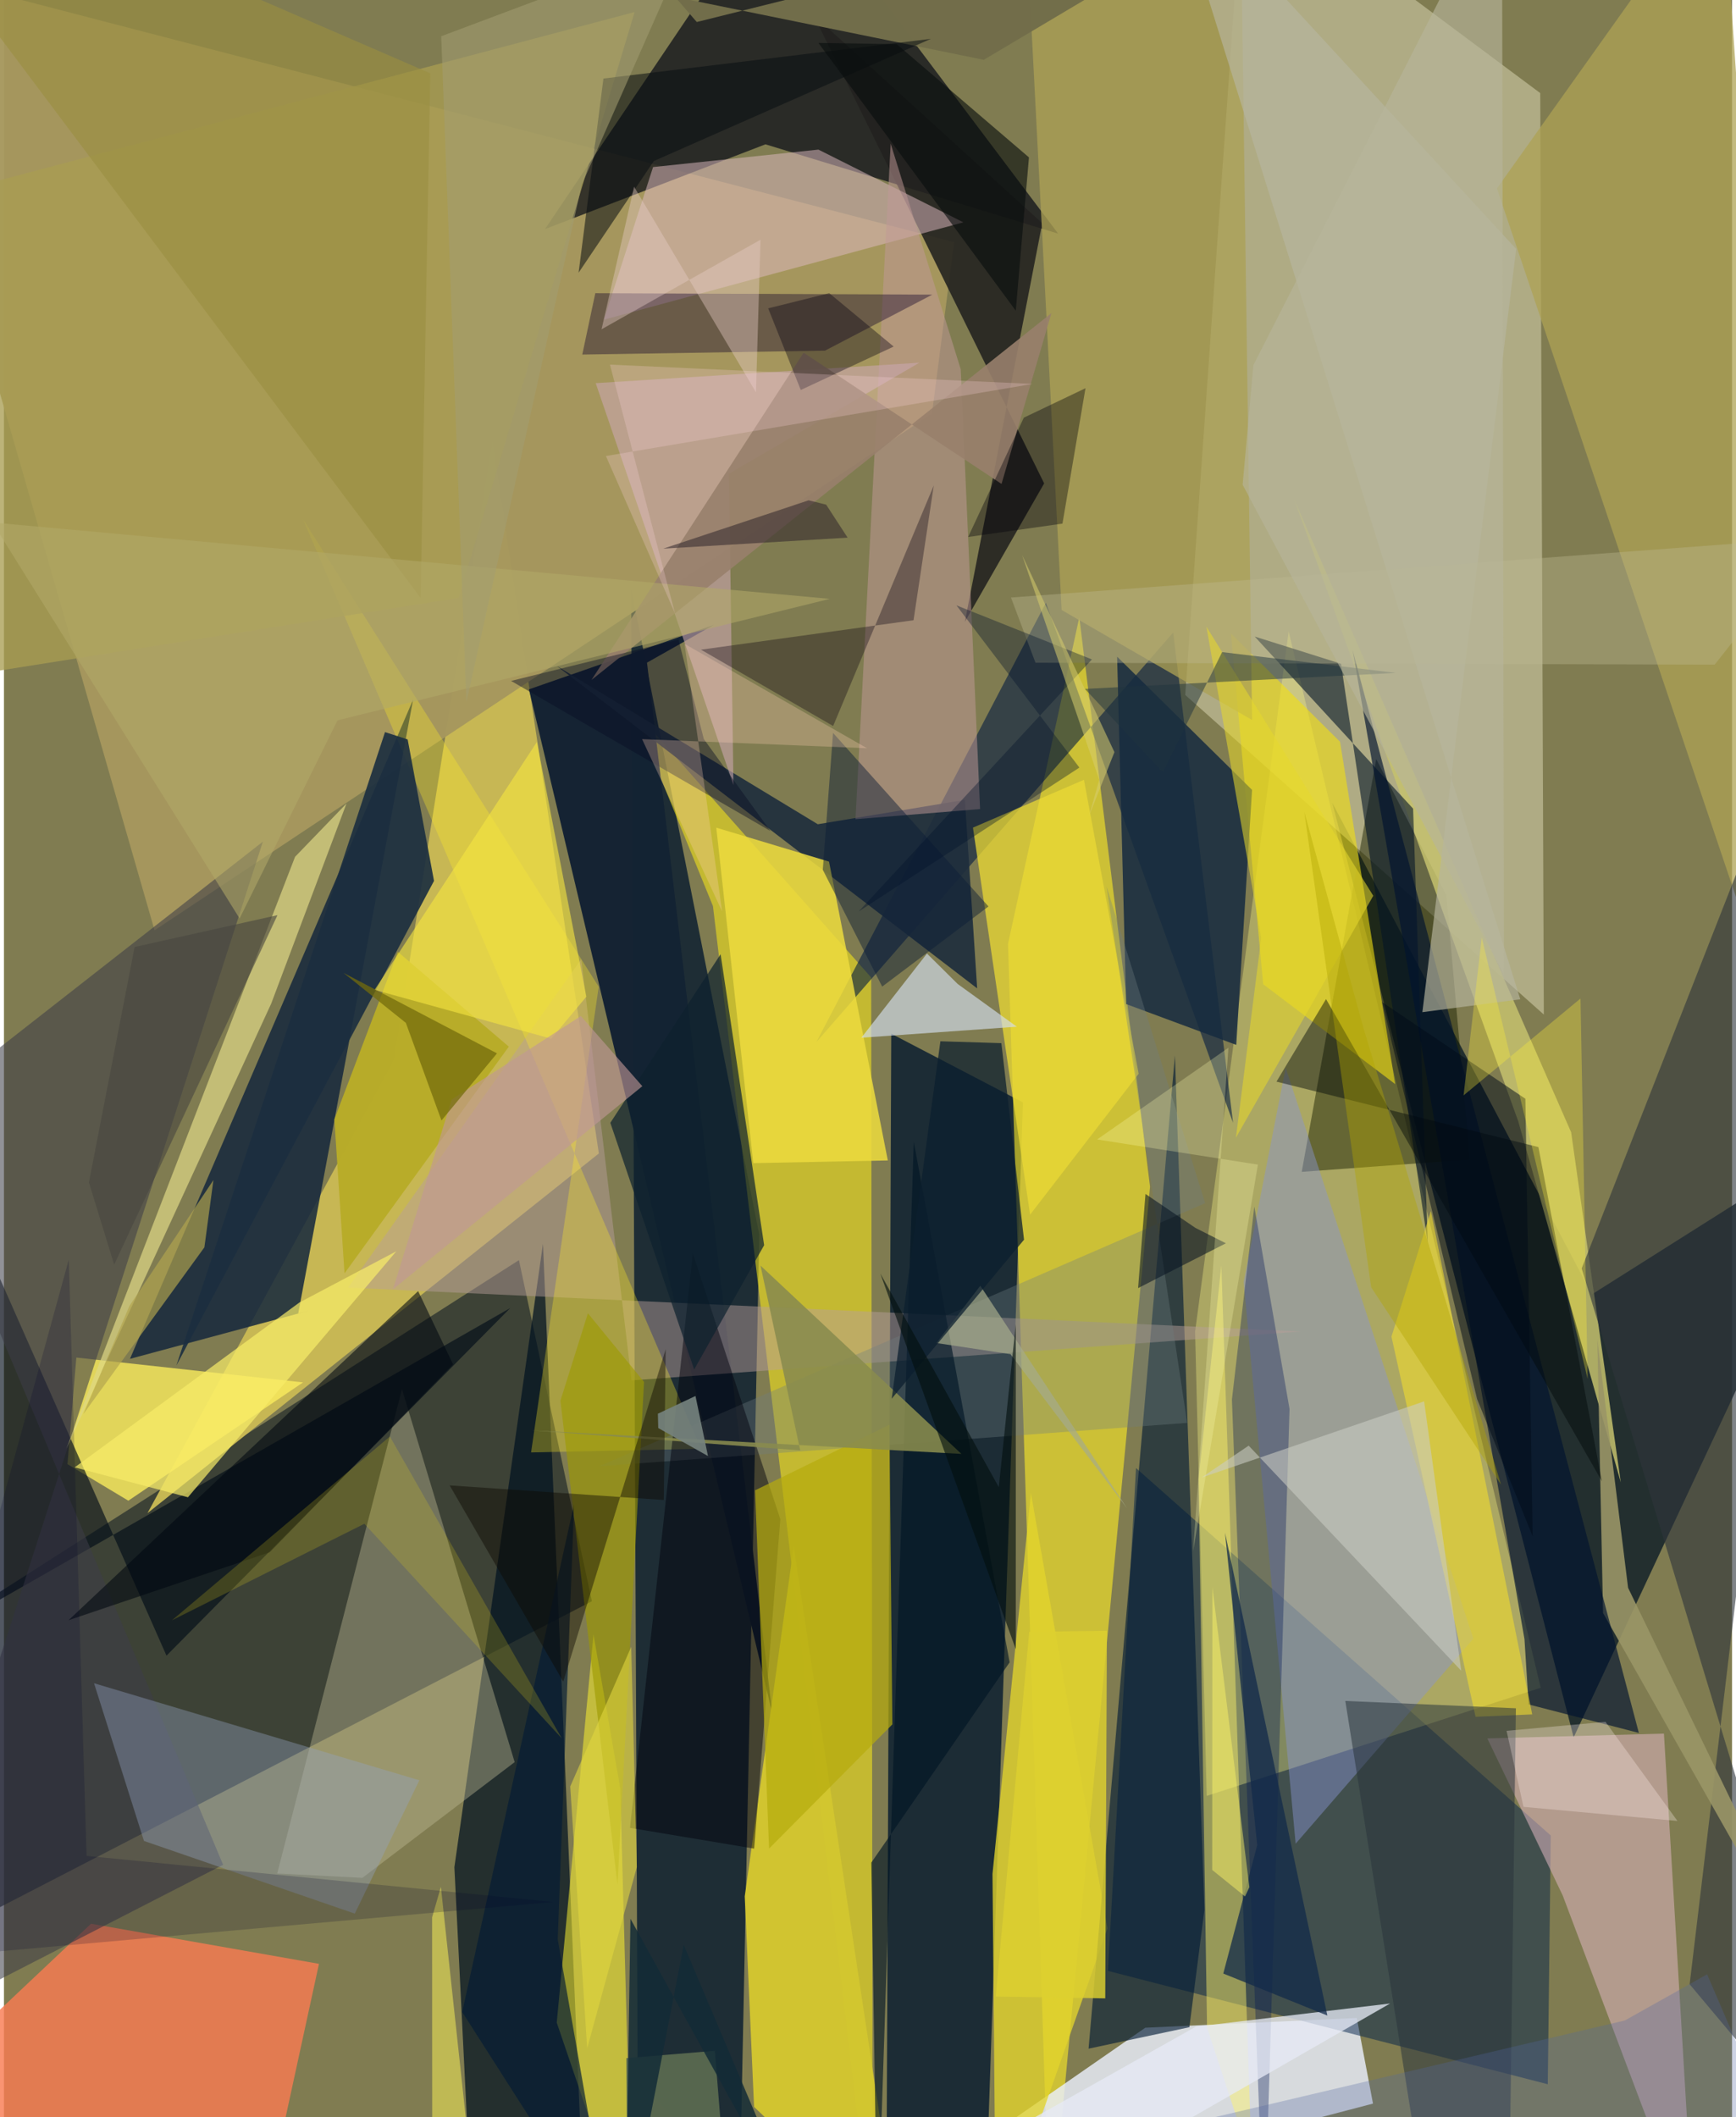 <svg xmlns="http://www.w3.org/2000/svg" width="228" height="278" viewBox="0 0 836 1024"><path fill="#807c51" d="M0 0h836v1024H0z"/><path fill="#01162d" fill-opacity=".769" d="M356.03 1057.534l9.378-460.284-61.957-312.37 3.13 720.472z"/><path fill="#192b35" fill-opacity=".969" d="M474.287 1086l-47.446-.705 2.412-585.332 63.719 33.235z"/><path fill="#0f1f29" fill-opacity=".824" d="M898 544.049L759.375 840.296 642.58 388.26l125.615 237.784z"/><path fill="#e3dfba" fill-opacity=".482" d="M571.473 336.124L744.947 490.71 743.21 45.022 599.634-62z"/><path fill="#1d272a" fill-opacity=".675" d="M-4.278 771.399l253.41-161.917 35.283 165.008L-62 953.453z"/><path fill="#f9e919" fill-opacity=".557" d="M303.765 342.178l39.23 96.061L420.279 1086l-.737-613.22z"/><path fill="#fcec26" fill-opacity=".612" d="M505.959 1086l-20.227-629.47 34.483-157.889 34.23 275.312z"/><path fill="#c7b754" fill-opacity=".992" d="M287.79 557.9l-51.493-344.784-47.701 299.578L69.438 731.862z"/><path fill="#eaeffb" fill-opacity=".82" d="M552.159 980.734l102.297-4.709 7.847 41.408L400.323 1086z"/><path fill="#a6985e" fill-opacity=".961" d="M459.666 117.122l-10.703 82.894L72.86 449.951-62-18.309z"/><path fill="#080b16" fill-opacity=".71" d="M368.394 69.805l-106.662 41.003L378.21-62l131.772 174.992z"/><path fill="#01214b" fill-opacity=".49" d="M748.311 887.771l-1.454 120.305-212.789-54.827 13.595-243.197z"/><path fill="#fffd87" fill-opacity=".337" d="M581.856 868.61l161.582-52.301-121.936-510.863-45.267 338.644z"/><path fill="#001120" fill-opacity=".718" d="M280.195 1061.641l-19.433-460.056-42.858 301.495 9.091 182.92z"/><path fill="#13263c" fill-opacity=".847" d="M147.605 633.896l-5.244 1.366 55.577-296.875-136.97 318.838z"/><path fill="#011940" fill-opacity=".58" d="M504.056 291.57L594.6 543.02l-28.963-237.106-172.585 198.068z"/><path fill="#f97b52" fill-opacity=".812" d="M42.122 930.441L-62 1028.685l186.5 49.429 27.893-128.274z"/><path fill="#142333" fill-opacity=".988" d="M311.086 320.491l32.311-18.25-89.433 31.18 117.73 495.302z"/><path fill="#d2c62f" fill-opacity=".98" d="M433.09 1086l-70.21-66.975-4.511-101.834 23.7-169.15z"/><path fill="#1a2100" fill-opacity=".478" d="M697.796 433.003L709.14 560.84l-81.315 5.941 36.036-199.65z"/><path fill="#e0b6c2" fill-opacity=".537" d="M754.07 916.743L817.863 1086l-14.811-247.52-85.43 2.33z"/><path fill="#c2bd98" fill-opacity=".404" d="M192.543 671.85l54.524 180.424-73.661 55.97-41.216-2.117z"/><path fill="#fbed5d" fill-opacity=".784" d="M35.014 656.596l-4.292 51.571 29.458 17.664 84.506-57.211z"/><path fill="#000b18" fill-opacity=".643" d="M-43.04 525.396L78.628 800.783 244.93 632.657-62 807.958z"/><path fill="#23211f" fill-opacity=".882" d="M502.3 107.985l-37.426 192.764 38.343-66.949L391.578 7.166z"/><path fill="#c6c26e" fill-opacity=".839" d="M758.163 547.648l24.008 169.29-49.647-174.742L624.418 242.13z"/><path fill="#f2df12" fill-opacity=".596" d="M673.028 524.326l-26.673-165.56-52.802-52.425 15.618 169.7z"/><path fill="#e3d52c" fill-opacity=".78" d="M533.826 932.763L479.86 1086l-1.635-179.637 18.593-184.195z"/><path fill="#152b3f" fill-opacity=".855" d="M596.149 505.38l7.652-123.343-65.284-64.43 4.374 168.028z"/><path fill="#8993d1" fill-opacity=".455" d="M620.051 516.41l-20.316 103.68 25.153 271.64 85.979-99.168z"/><path fill="#fff62e" fill-opacity=".525" d="M285.202 790.561l-17.78 187.719L304.166 1086l-6.016-220.971z"/><path fill="#1e2d3d" fill-opacity=".914" d="M464.875 386.853l-71.16 11.803L267.601 322.2l203.204 155.837z"/><path fill="#011b36" fill-opacity=".627" d="M524.707 990.871l48.776-10.377 7.263-56.807-14.27-413.156z"/><path fill="#aea254" fill-opacity=".749" d="M885.424 725.805L831.234-62 722.248 91.136l129.555 383.871z"/><path fill="#b79e9b" fill-opacity=".475" d="M627.425 644.008l-460.948-21.219 112.818-158.88 24.299 203.737z"/><path fill="#2f353c" fill-opacity=".612" d="M763.251 613.481L898 1057.989l-82.513-98.265L898 269.707z"/><path fill="#3c3d48" fill-opacity=".565" d="M106.024 901.935L-62 988.158l187.247-581.075L-45.6 540.746z"/><path fill="#aca055" fill-opacity=".769" d="M598.06-62H493.181l18.48 357.021 92.147 53.211z"/><path fill="#dcb9bf" fill-opacity=".518" d="M394.007 72.357l-79.984 8.445-23.784 73.824 173.902-47.094z"/><path fill="#bf9896" fill-opacity=".518" d="M462.857 178.598L428.972 69.481 411.96 396.218l60.261-4.904z"/><path fill="#fef46a" fill-opacity=".451" d="M588.932 612.06L577.9 715.407l4.116 265.239 21.651 65.804z"/><path fill="#110029" fill-opacity=".396" d="M449.137 142.496l-163.06-.684-6.3 29.672 117.39-1.878z"/><path fill="#c9a6ad" fill-opacity=".596" d="M286.259 185.309l156.573-9.877-92.096 53.704 2.18 150.582z"/><path fill="#ecdb3e" fill-opacity=".859" d="M399.139 416.733l28.45 144.535-65.083 1.302-17.902-162.264z"/><path fill="#95a3c4" fill-opacity=".38" d="M67.74 890.401l-24.163-76.276 157.378 46.932-31.237 64.49z"/><path fill="#dfd884" fill-opacity=".71" d="M165.705 388.635l-24.876 25.772L30.136 700.778l99.13-215.324z"/><path fill="#001756" fill-opacity=".345" d="M604.878 583.58l17.047 97.87L609.694 1086l-15.638-409.074z"/><path fill="#9a9567" fill-opacity=".898" d="M773.6 780.16l-2.778-132.34 14.887 120.145L898 999.778z"/><path fill="#041527" fill-opacity=".592" d="M646.824 321.027l41.947 279.99-7.064-209.9-76.618-83.233z"/><path fill="#ebda35" fill-opacity=".749" d="M496.422 587.495l-27.652-187.2 53.696-23.13 26.468 142.18z"/><path fill="#ffec25" fill-opacity=".314" d="M144.71 251.221L287.733 477.25l-32.724 225.234 82.202-1.765z"/><path fill="#d3deee" fill-opacity=".647" d="M490.018 496.587l-75.23 5.323 31.737-40.709 14.873 14.723z"/><path fill="#01132f" fill-opacity=".659" d="M790.918 838.154l-53.325-13.775-2.007-31.587-83.15-478.43z"/><path fill="#f2dd2c" fill-opacity=".569" d="M671.235 646.482l40.688 183.858 27.406-1.15-49.013-243.396z"/><path fill="#1c2e40" fill-opacity=".914" d="M208.05 426.055l-12.75-68.418-10.96-3.54L83.432 660.395z"/><path fill="#6f7d80" fill-opacity=".345" d="M287.927 709.18l284.477-20.984-39.046-259.544 47.751 153.281z"/><path fill="#00010c" fill-opacity=".471" d="M375.593 734.775l-42.33-128.427-30.4 277.73 60.056 10.035z"/><path fill="#28333c" fill-opacity=".529" d="M690.819 1086l-41.91-263.31 82.53 3.544-3.54 259.766z"/><path fill="#b5ac0e" fill-opacity=".706" d="M363.359 720.823l6.778 173.27 59.642-60.066-1.395-144.95z"/><path fill="#b8ac29" fill-opacity=".984" d="M244.236 506.217l-53.683-45.846-30.719 80.987 4.92 74.535z"/><path fill="#a89d52" fill-opacity=".773" d="M-62 103.065L305.086 5.833 219.93 289.215-45.3 331.14z"/><path fill="#090210" fill-opacity=".345" d="M337.204 314.225l102.821-14.24 9.8-65.181-48.687 116.34z"/><path fill="#e6eaf5" fill-opacity=".765" d="M500.789 1066.616L670.57 969.02l-93.991 11.21L388.693 1086z"/><path fill="#b7b59e" fill-opacity=".663" d="M731.572 120.411l-45.385 369.145 47.37-6.244L563.527-62z"/><path fill="#011525" fill-opacity=".635" d="M486.512 804.012l-46.37-251.82-17.6 533.808-2.943-185.114z"/><path fill="#cbcdc4" fill-opacity=".573" d="M704.99 808.08l-17.95-130.287-107.734 36.874 22.85-15.463z"/><path fill="#57674f" fill-opacity=".996" d="M301.127 995.438l.72 90.562h49.6l-7.524-94.103z"/><path fill="#987f6c" fill-opacity=".902" d="M386.853 170.604L284.247 328.85l222.491-177.411-24.145 82.619z"/><path fill="#000808" fill-opacity=".443" d="M639.58 483.217L773.026 716.41 742.32 554.801l-126.71-31.652z"/><path fill="#010810" fill-opacity=".573" d="M128.545 750.78l88.717-90.887-16.893-35.434L31.237 783.65z"/><path fill="#f5e540" fill-opacity=".616" d="M281.75 482.056l-16.986 20.33-85.458-23.613 78.523-119.91z"/><path fill="#041b34" fill-opacity=".671" d="M221.684 973.132l54.15-245.86-7.935 210.695L293.764 1086z"/><path fill="#9d9a01" fill-opacity=".612" d="M269.204 677.457l13.3-42.267 27.143 33.177-12.833 243.224z"/><path fill="#bfba91" fill-opacity=".38" d="M876.058 260.068l-48.465 61.392-328.57-.92-11.859-31.542z"/><path fill="#726e4b" fill-opacity=".996" d="M626.917-62L335.164 10.646 324.666-1.473l149.342 30.41z"/><path fill="#898b4e" fill-opacity=".878" d="M385.216 701.498l-19.218-89.386 97.188 91.094-208.054-11.404z"/><path fill="#f8ec68" fill-opacity=".702" d="M142.932 629.975L34.23 709.714l54.785 14.462 100.79-118.972z"/><path fill="#0e212e" fill-opacity=".702" d="M367.753 602.27L346.69 461.538l-53.341 81.537 40.554 119.311z"/><path fill="#090d12" fill-opacity=".541" d="M290.01 37.985L448.412 18.79 314.4 77.878 278 131.887z"/><path fill="#e6d72c" fill-opacity=".561" d="M662.436 433.253l-66.438 117 12.233-96.52-26.52-150.619z"/><path fill="#122a4a" fill-opacity=".753" d="M589.875 954.532l16.426-62.085-15.592-151.168 49.518 233.578z"/><path fill="#0c1c36" fill-opacity=".467" d="M401.09 354.485l75.193 83.935-51.427 38.77-28.725-56.495z"/><path fill="#081522" fill-opacity=".565" d="M576.435 593.913l14.704 7.423-42.475 21.674 3.578-45.542z"/><path fill="#080c24" fill-opacity=".431" d="M338.568 357.44l-12.257-48.109-80.988 20.005 125.488 72.608z"/><path fill="#ddd030" fill-opacity=".827" d="M532.777 966.534l-52.963-.88L496 789.205l37.575-.428z"/><path fill="#e0cc18" fill-opacity=".216" d="M81.283 783.678l105.416-88.9 83.157 146.017-95.504-103.804z"/><path fill="#b2a44e" fill-opacity=".671" d="M101.332 570.766l-40.62 60.838-22.27 52.299 58.521-80.61z"/><path fill="#02000a" fill-opacity=".376" d="M512.076 253.25l-45.626 6.465 26.928-57.703 29.836-14.245z"/><path fill="#fdfcad" fill-opacity=".271" d="M528.842 551.117l77.78 12.164-31.327 186.896 17.07-243.415z"/><path fill="#0c0900" fill-opacity=".435" d="M320.143 652.543l-.943 72.944-103.6-7.062 54.97 94.915z"/><path fill="#a6ab8a" fill-opacity=".702" d="M486.93 654.964l56.487 74.668-71.093-107.765-21.224 27.706z"/><path fill="#eacec8" fill-opacity=".4" d="M289.1 159.267l15.732-68.972 58.97 99.45 2.196-73.79z"/><path fill="#9a8f41" fill-opacity=".612" d="M-18.698-62l224.951 97.465-4.691 253.692L-62-62z"/><path fill="#f2eb58" fill-opacity=".553" d="M207.126 927.321l4.246-14.693L230.08 1086h-22.87z"/><path fill="#090d0e" fill-opacity=".616" d="M495.867 76.125l-63.976-54.77-37.868-.595 95.47 129.518z"/><path fill="#010a19" fill-opacity=".506" d="M739.545 743.056l-3.522-211.614-69.274-46.733 45.922 191.998z"/><path fill="#bf9796" fill-opacity=".616" d="M279.088 491.426l29.742 33.93-120.63 98.229 28.424-91.842z"/><path fill="#0c1f2f" fill-opacity=".737" d="M493.484 599.608l-10.962-95.07-29.497-.906-23.563 172.875z"/><path fill="#20333e" fill-opacity=".49" d="M673.325 325.456l-84.02-10.05-28.664 58.05-37.696-40.26z"/><path fill="#122b37" fill-opacity=".847" d="M390.442 1086l-87.363-157.956-2.427 157.74 28.218-145.068z"/><path fill="#b1a968" fill-opacity=".569" d="M114 444.234l47.36-95.832 238.158-58.755-405.082-36.935z"/><path fill="#5268a0" fill-opacity=".294" d="M784.147 977.224l-210.075 49.532L880.355 1086l-56.423-131.086z"/><path fill="#ffeeeb" fill-opacity=".302" d="M735.11 873.908l74.483 6.828-34.82-47.943-47.858 4.344z"/><path fill="#ffd1b7" fill-opacity=".282" d="M347.419 440.807l-18.176-129.402 88.286 50.492-108.825-4.412z"/><path fill="#b0a400" fill-opacity=".408" d="M724.225 718.04l-62.816-95.439-32.34-229.921 28.53 104.238z"/><path fill="#00022d" fill-opacity=".192" d="M265.771 919.926L39.96 897.62l-8.6-288.397L-62 949.095z"/><path fill="#070010" fill-opacity=".376" d="M369.712 149.133l15.76 39.486 44.943-21.006-31.167-25.823z"/><path fill="#75827e" fill-opacity=".914" d="M340.596 704.247l-24.074-13.551-.17-6.929 18.178-8.575z"/><path fill="#31262c" fill-opacity=".553" d="M389.275 241.993l8.484 2.082 10.384 15.975-89.183 5.308z"/><path fill="#fcd6dc" fill-opacity=".251" d="M291.205 220.562l206.481-34.871-204.53-9.34 31.467 120.278z"/><path fill="#e0d73f" fill-opacity=".596" d="M303.446 796.522l2.726 106.51-24.026 87.67-8.2-126.663z"/><path fill="#ffee37" fill-opacity=".314" d="M706.12 529.8l8.787-76.356 51.228 213.5-3.45-183.994z"/><path fill="#736b0b" fill-opacity=".737" d="M164.346 470.604l74.17 38.87-26.854 32.466-17.234-47.207z"/><path fill="#00112a" fill-opacity=".361" d="M460.783 292.79l65.544 26.144-112.89 121.954 106.827-69.638z"/><path fill="#b7b59b" fill-opacity=".635" d="M724.702-59.51l.976 530.926-126.44-236.946 5.215-57.88z"/><path fill="#a39d71" fill-opacity=".561" d="M211.528 17.536l12.194 322.01 55.824-250.24 51.479-116.603z"/><path fill="#484740" fill-opacity=".612" d="M132.318 442.63l-69.11 15.395-22.106 113.88 12.204 39.76z"/><path fill="#030f0e" fill-opacity=".612" d="M489.481 797.644l-65.508-181.663 57.305 103.323 8.221-78.852z"/><path fill="#fdf467" fill-opacity=".471" d="M584.515 904.42l.095-136.753 17.894 145.084-2.115 4.496z"/><path fill="#d6cd6d" fill-opacity=".541" d="M492.565 268.504l44.652 95.278-12.282 30.82 4.941-17.424z"/></svg>